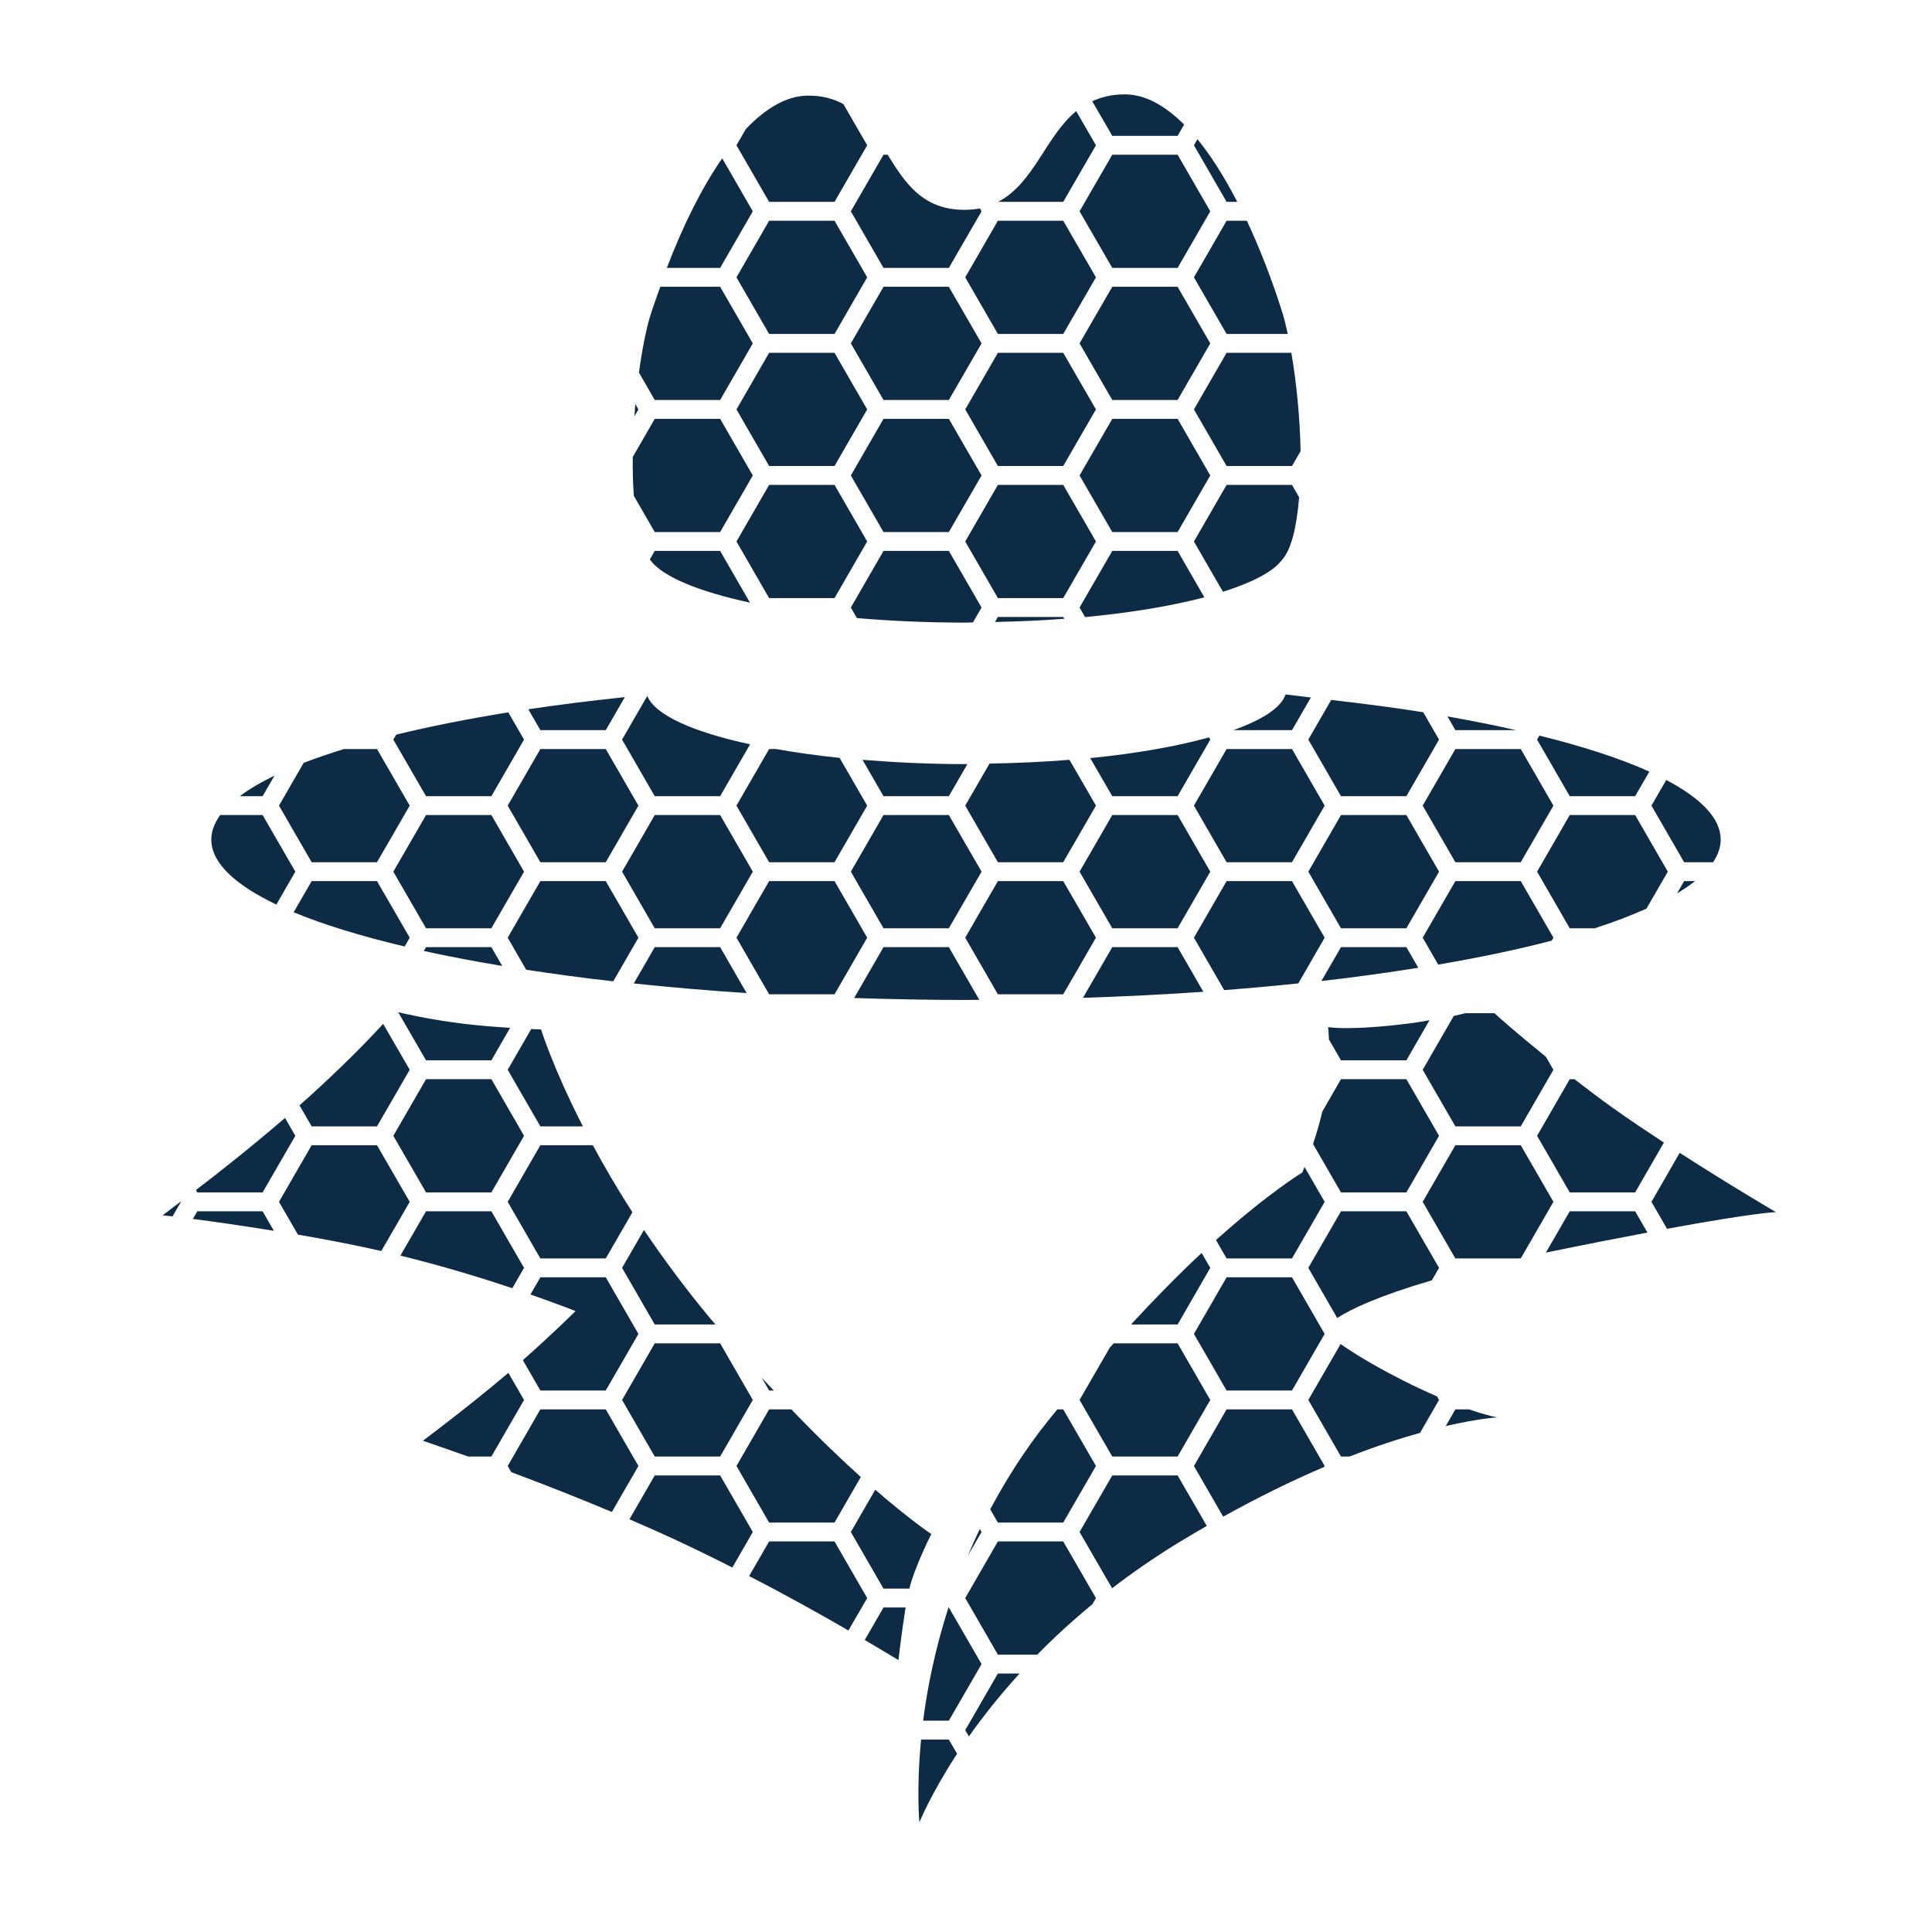 <?xml version="1.0" encoding="UTF-8" standalone="no"?>
<!DOCTYPE svg PUBLIC "-//W3C//DTD SVG 1.1//EN" "http://www.w3.org/Graphics/SVG/1.1/DTD/svg11.dtd">
<!-- Created with Vectornator (http://vectornator.io/) -->
<svg height="100%" stroke-miterlimit="10" style="fill-rule:nonzero;clip-rule:evenodd;stroke-linecap:round;stroke-linejoin:round;" version="1.1" viewBox="0 0 1024 1024" width="100%" xml:space="preserve" xmlns="http://www.w3.org/2000/svg" xmlns:vectornator="http://vectornator.io" xmlns:xlink="http://www.w3.org/1999/xlink">
<defs>
<path d="M85.3 0L938.7 0C985.81 0 1024 38.19 1024 85.3L1024 938.7C1024 985.81 985.81 1024 938.7 1024L85.3 1024C38.19 1024 0 985.81 0 938.7L0 85.3C0 38.19 38.19 0 85.3 0Z" id="Fill"/>
<path d="M180 0L844 0C943.411 0 1024 80.589 1024 180L1024 844C1024 943.411 943.411 1024 844 1024L180 1024C80.589 1024 0 943.411 0 844L0 180C0 80.589 80.589 0 180 0Z" id="Fill_2"/>
<path d="M0 512C0 229.23 229.23 0 512 0C794.77 0 1024 229.23 1024 512C1024 794.77 794.77 1024 512 1024C229.23 1024 0 794.77 0 512Z" id="Fill_3"/>
</defs>
<g id="logo" vectornator:layerName="logo">
<path d="M0 0L1024 0L1024 1024L0 1024L0 0Z" fill="#ffecd6" fill-rule="nonzero" opacity="0" stroke="none"/>
<g opacity="0">
<use fill="#ffecd6" fill-rule="nonzero" stroke="none" xlink:href="#Fill"/>
<mask height="1024" id="StrokeMask" maskUnits="userSpaceOnUse" width="1024" x="0" y="0">
<rect fill="#000000" height="1024" stroke="none" width="1024" x="0" y="0"/>
<use fill="#ffffff" fill-rule="evenodd" stroke="none" xlink:href="#Fill"/>
</mask>
<use fill="none" mask="url(#StrokeMask)" stroke="#0d2b45" stroke-linecap="round" stroke-linejoin="round" stroke-width="32" xlink:href="#Fill"/>
</g>
<g opacity="0">
<use fill="#ffecd6" fill-rule="nonzero" stroke="none" xlink:href="#Fill_2"/>
<mask height="1024" id="StrokeMask_2" maskUnits="userSpaceOnUse" width="1024" x="0" y="0">
<rect fill="#000000" height="1024" stroke="none" width="1024" x="0" y="0"/>
<use fill="#ffffff" fill-rule="evenodd" stroke="none" xlink:href="#Fill_2"/>
</mask>
<use fill="none" mask="url(#StrokeMask_2)" stroke="#0d2b45" stroke-linecap="round" stroke-linejoin="round" stroke-width="32" xlink:href="#Fill_2"/>
</g>
<g opacity="0">
<use fill="#ffecd6" fill-rule="nonzero" stroke="none" xlink:href="#Fill_3"/>
<mask height="1024" id="StrokeMask_3" maskUnits="userSpaceOnUse" width="1024" x="0" y="0">
<rect fill="#000000" height="1024" stroke="none" width="1024" x="0" y="0"/>
<use fill="#ffffff" fill-rule="evenodd" stroke="none" xlink:href="#Fill_3"/>
</mask>
<use fill="none" mask="url(#StrokeMask_3)" stroke="#0d2b45" stroke-linecap="round" stroke-linejoin="round" stroke-width="32" xlink:href="#Fill_3"/>
</g>
<path d="M596.844 50.031C549.444 49.277 556.742 111.229 511.125 111.219C465.508 111.208 473.875 49.955 427.812 50.688C397.554 51.169 366.057 99.495 344.875 166.656C335.917 195.059 329.513 270.453 342.812 293.875C343.054 294.468 343.525 295.04 343.875 295.625C344.204 296.099 344.494 296.679 344.844 297.094C359.097 315.794 428.421 330 512 330C595.493 330 664.773 315.828 679.125 297.156C696.003 279.695 689.306 196.2 679.781 166C658.6 98.839 627.103 50.513 596.844 50.031ZM342.656 368.094C206.52 381.655 112 410.938 112 445C112 491.944 291.086 530 512 530C732.914 530 912 491.944 912 445C912 410.938 817.48 381.655 681.344 368.094C674.619 388.737 601.455 405 512 405C422.545 405 349.381 388.737 342.656 368.094ZM787.719 533.219C787.719 533.219 779.903 538.235 747.719 542.344C715.34 546.477 704 544.406 704 544.406C704 544.406 706.081 562.237 702.656 581.5C699.232 600.763 690.281 621.438 690.281 621.438C690.281 621.437 635.045 653.184 555.438 753.094C475.83 853.004 487.312 965.875 487.312 965.875C487.312 965.875 520.101 881.621 624.219 817.875C728.337 754.129 793.625 751.25 793.625 751.25C793.625 751.25 778.389 749.502 742.688 731.188C706.986 712.873 701.5 704.812 701.5 704.812C701.5 704.813 709.843 686.475 816.875 664.406C923.907 642.338 941.312 642.469 941.312 642.469C941.312 642.469 893.711 614.876 855.312 587.562C816.915 560.249 787.719 533.219 787.719 533.219ZM209.281 536.125C209.281 536.125 186.859 561.313 156.094 588.312C125.329 615.312 86.219 644.125 86.219 644.125C86.219 644.125 149.85 650.902 204.562 663.594C259.275 676.285 305.062 694.875 305.062 694.875C305.063 694.875 289.1 710.937 268.875 728.125C248.65 745.313 224.156 763.625 224.156 763.625C224.156 763.625 293.804 786.499 356.812 815.562C419.821 844.626 476.188 879.875 476.188 879.875C476.188 879.875 479.08 854.499 481.656 843C484.233 831.501 493.594 813.094 493.594 813.094C493.594 813.094 444.572 781.045 376.188 698.5C307.803 615.955 286.781 545.656 286.781 545.656C286.781 545.656 264.627 544.95 245.25 542.562C225.873 540.175 209.281 536.125 209.281 536.125Z" fill="#ffecd6" fill-rule="nonzero" opacity="0" stroke="none"/>
<path d="M596.844 50.031C589.706 49.918 583.931 51.352 578.906 53.656L589.531 72L624.156 72L627.625 66.031C617.522 55.98 607.113 50.195 596.844 50.031ZM427.812 50.688C416.951 50.86 405.927 57.278 395.281 68.438L390.344 77L407.656 107L442.312 107L459.625 77L447.031 55.188C441.812 52.332 435.648 50.563 427.812 50.688ZM570.406 58.906C554.154 72.338 547.972 97.194 529 107L563.531 107L580.875 77L570.406 58.906ZM634.656 73.781L632.812 77L650.125 107L655.781 107C649.068 94.049 642.007 82.689 634.656 73.781ZM468.281 82L450.969 112L468.281 142L502.906 142L520.25 112L519.344 110.469C516.805 110.954 514.079 111.219 511.125 111.219C488.984 111.214 479.571 96.77 470.469 82L468.281 82ZM589.531 82L572.188 112L589.531 142L624.156 142L641.469 112L624.156 82L589.531 82ZM382.781 83.906C372.177 99.185 362.198 119.044 353.438 142L381.688 142L399 112L382.781 83.906ZM407.656 117L390.344 147L407.656 177L442.312 177L459.625 147L442.312 117L407.656 117ZM528.906 117L511.594 147L528.906 177L563.531 177L580.875 147L563.531 117L528.906 117ZM650.125 117L632.812 147L650.125 177L682.531 177C681.647 172.979 680.745 169.054 679.781 166C674.134 148.094 667.739 131.679 660.844 117L650.125 117ZM349.969 152C348.255 156.848 346.476 161.581 344.875 166.656C342.496 174.2 340.354 185.149 338.656 197.469L347.031 212L381.688 212L399 182L381.688 152L349.969 152ZM468.281 152L450.969 182L468.281 212L502.906 212L520.25 182L502.906 152L468.281 152ZM589.531 152L572.188 182L589.531 212L624.156 212L641.469 182L624.156 152L589.531 152ZM407.656 187L390.344 217L407.656 247L442.312 247L459.625 217L442.312 187L407.656 187ZM528.906 187L511.594 217L528.906 247L563.531 247L580.875 217L563.531 187L528.906 187ZM650.125 187L632.812 217L650.125 247L684.781 247L689.344 239.125C688.993 221.03 687.097 202.401 684.438 187L650.125 187ZM336.719 214.125C336.524 216.267 336.441 218.457 336.281 220.625L338.375 217L336.719 214.125ZM347.031 222L335.375 242.219C335.298 249.394 335.455 256.28 335.938 262.781L347.031 282L381.688 282L399 252L381.688 222L347.031 222ZM468.281 222L450.969 252L468.281 282L502.906 282L520.25 252L502.906 222L468.281 222ZM589.531 222L572.188 252L589.531 282L624.156 282L641.469 252L624.156 222L589.531 222ZM407.656 257L390.344 287L407.656 317L442.312 317L459.625 287L442.312 257L407.656 257ZM528.906 257L511.594 287L528.906 317L563.531 317L580.875 287L563.531 257L528.906 257ZM650.125 257L632.812 287L648.188 313.656C663.312 308.837 674.411 303.29 679.125 297.156C684.54 291.554 687.316 278.817 688.562 263.562L684.781 257L650.125 257ZM347.031 292L344.438 296.5C344.567 296.706 344.701 296.924 344.844 297.094C351.541 305.881 370.721 313.612 397.5 319.406L381.688 292L347.031 292ZM468.281 292L450.969 322L454.188 327.594C472.242 329.135 491.672 330 512 330C513.249 330 514.414 329.913 515.656 329.906L520.25 322L502.906 292L468.281 292ZM589.531 292L572.188 322L575.125 327.062C599.554 324.751 621.079 321.139 638.344 316.594L624.156 292L589.531 292ZM528.906 327L527.375 329.656C540.074 329.385 552.362 328.862 564.094 327.969L563.531 327L528.906 327ZM681.344 368.094C679.078 375.05 669.126 381.493 653.688 387L684.781 387L694.781 369.688C690.215 369.186 686.01 368.559 681.344 368.094ZM343.062 368.875L329.719 392L347.031 422L381.688 422L397.562 394.5C367.378 388.004 347.213 379.009 343.062 368.875ZM331.188 369.469C313.409 371.394 296.158 373.493 280.031 375.938L286.406 387L321.062 387L331.188 369.469ZM705.562 370.969L693.438 392L710.75 422L745.406 422L762.719 392L754.344 377.5C739.073 375.027 722.442 372.964 705.562 370.969ZM269.406 377.562C247.776 381.071 227.843 385.021 210 389.375L208.469 392L225.812 422L260.438 422L277.75 392L269.406 377.562ZM767.188 379.719L771.375 387L803.562 387C792.152 384.421 780.023 381.981 767.188 379.719ZM815.906 389.875L814.688 392L832 422L866.656 422L874.188 408.969C858.819 402.033 839.138 395.63 815.906 389.875ZM640.812 390.844C623.741 395.56 602.453 399.369 577.844 401.812L589.531 422L624.156 422L641.469 392L640.812 390.844ZM182.375 397C174.711 399.363 167.463 401.816 160.938 404.344L147.875 427L165.188 457L199.812 457L217.156 427L199.812 397L182.375 397ZM286.406 397L269.094 427L286.406 457L321.062 457L338.375 427L321.062 397L286.406 397ZM407.656 397L390.344 427L407.656 457L442.312 457L459.625 427L445 401.688C432.867 400.456 421.722 398.832 411.25 397L407.656 397ZM650.125 397L632.812 427L650.125 457L684.781 457L702.094 427L684.781 397L650.125 397ZM771.375 397L754.062 427L771.375 457L806.031 457L823.344 427L806.031 397L771.375 397ZM457.156 402.719L468.281 422L502.906 422L512.75 404.969C512.494 404.969 512.257 405 512 405C492.712 405 474.427 404.112 457.156 402.719ZM566.844 402.719C553.392 403.804 539.211 404.463 524.469 404.719L511.594 427L528.906 457L563.531 457L580.875 427L566.844 402.719ZM145.5 411.094C138.242 414.615 132.071 418.247 127.094 422L139.188 422L145.5 411.094ZM883.156 413.406L875.312 427L892.625 457L907.969 457C910.58 453.076 912 449.077 912 445C912 433.818 901.657 423.171 883.156 413.406ZM116.719 432C113.649 436.237 112 440.578 112 445C112 457.264 124.47 468.907 146.469 479.438L156.531 462L139.188 432L116.719 432ZM225.812 432L208.469 462L225.812 492L260.438 492L277.75 462L260.438 432L225.812 432ZM347.031 432L329.719 462L347.031 492L381.688 492L399 462L381.688 432L347.031 432ZM468.281 432L450.969 462L468.281 492L502.906 492L520.25 462L502.906 432L468.281 432ZM589.531 432L572.188 462L589.531 492L624.156 492L641.469 462L624.156 432L589.531 432ZM710.75 432L693.438 462L710.75 492L745.406 492L762.719 462L745.406 432L710.75 432ZM832 432L814.688 462L832 492L845.219 492C855.56 488.695 864.537 485.202 872.656 481.594L883.969 462L866.656 432L832 432ZM165.188 467L155.656 483.5C171.518 490.119 191.349 496.179 214.469 501.656L217.156 497L199.812 467L165.188 467ZM286.406 467L269.094 497L278.875 513.969C293.589 516.218 308.915 518.31 325.031 520.125L338.375 497L321.062 467L286.406 467ZM407.656 467L390.344 497L407.656 527C407.749 527.005 407.844 526.995 407.938 527L442.312 527L459.625 497L442.312 467L407.656 467ZM528.906 467L511.594 497L528.906 527L563.531 527L580.875 497L563.531 467L528.906 467ZM650.125 467L632.812 497L648.844 524.781C662.296 523.739 675.392 522.55 688.125 521.219L702.094 497L684.781 467L650.125 467ZM771.375 467L754.062 497L762.281 511.25C784.37 507.477 804.563 503.235 822.438 498.562L823.344 497L806.031 467L771.375 467ZM892.625 467L888.875 473.5C892.446 471.368 895.631 469.207 898.406 467L892.625 467ZM225.812 502L224.625 504.031C237.576 506.877 251.486 509.528 266.188 511.969L260.438 502L225.812 502ZM347.031 502L335.938 521.25C355.11 523.254 374.967 525.005 395.719 526.344L381.688 502L347.031 502ZM468.281 502L452.719 528.969C472.11 529.583 491.805 530 512 530C514.384 530 516.689 529.946 519.062 529.938L502.906 502L468.281 502ZM589.531 502L574 528.875C595.906 528.149 617.237 527.106 637.812 525.656L624.156 502L589.531 502ZM710.75 502L700.375 519.969C718.432 517.916 735.451 515.534 751.719 512.938L745.406 502L710.75 502ZM211.062 536.5L225.812 562L260.438 562L270.375 544.781C262.843 544.299 253.886 543.627 245.25 542.562C227.481 540.373 213.501 537.08 211.062 536.5ZM776.656 537C774.897 537.472 772.859 537.956 770.531 538.469L754.062 567L771.375 597L806.031 597L823.344 567L819.344 560.094C803.809 547.517 795.395 540.03 792.062 537L776.656 537ZM757.656 540.75C754.354 541.282 751.755 541.828 747.719 542.344C715.34 546.477 704 544.406 704 544.406C704 544.406 704.211 548.36 704.375 550.938L710.75 562L745.406 562L757.656 540.75ZM203.094 542.688C196.515 549.835 181.827 565.368 158.75 585.875L165.188 597L199.812 597L217.156 567L203.094 542.688ZM281.562 545.406L269.094 567L286.406 597L308.938 597C293.054 565.921 286.781 545.656 286.781 545.656C286.781 545.656 283.038 545.466 281.562 545.406ZM225.812 572L208.469 602L225.812 632L260.438 632L277.75 602L260.438 572L225.812 572ZM710.75 572L700.875 589.125C699.384 595.317 697.693 601.201 695.938 606.344L710.75 632L745.406 632L762.719 602L745.406 572L710.75 572ZM832 572L814.688 602L832 632L866.656 632L881.906 605.594C873.005 599.752 863.929 593.692 855.312 587.562C847.843 582.249 841.126 577.095 834.5 572L832 572ZM151.062 592.531C133.066 608.012 116.818 620.841 103.844 630.75L104.562 632L139.188 632L156.531 602L151.062 592.531ZM165.188 607L147.875 637L157.906 654.375C172.392 656.864 187.334 659.701 202.094 663.062L217.156 637L199.812 607L165.188 607ZM286.406 607L269.094 637L286.406 667L321.062 667L335.188 642.531C326.895 629.671 320.132 617.951 314.219 607L286.406 607ZM771.375 607L754.062 637L771.375 667L805.406 667C805.656 666.945 805.874 666.898 806.125 666.844L823.344 637L806.031 607L771.375 607ZM890.281 611.031L875.312 637L883.562 651.281C931.233 642.516 941.312 642.469 941.312 642.469C941.312 642.469 917.544 628.583 890.281 611.031ZM691.406 618.5C691.191 619.014 690.281 621.438 690.281 621.438C690.281 621.437 673.008 631.737 644.5 657.25L650.125 667L684.781 667L702.094 637L691.406 618.5ZM95.812 636.844C92.938 638.999 86.219 644.125 86.219 644.125C86.219 644.125 89.713 644.523 91.438 644.719L95.906 637L95.812 636.844ZM104.562 642L102.219 646.062C112.77 647.389 127.834 649.574 145.156 652.344L139.188 642L104.562 642ZM225.812 642L212.219 665.5C234.935 671.076 255.407 677.364 271.531 682.781L277.75 672L260.438 642L225.812 642ZM710.75 642L693.438 672L708.75 698.562C715.928 693.881 730.575 686.896 758.906 678.594L762.719 672L745.406 642L710.75 642ZM832 642L819.344 663.906C841.292 659.395 858.31 656.085 873.188 653.281L866.656 642L832 642ZM341.312 651.906L329.719 672L347.031 702L379.219 702C378.181 700.76 377.235 699.764 376.188 698.5C362.8 682.34 351.267 666.692 341.312 651.906ZM636.906 664.094C625.834 674.376 613.211 687.114 599.438 702L624.156 702L641.469 672L636.906 664.094ZM286.406 677L281.156 686.094C295.336 691.077 305.062 694.875 305.062 694.875C305.063 694.875 293.143 706.764 277.125 720.906L286.406 737L321.062 737L338.375 707L321.062 677L286.406 677ZM650.125 677L632.812 707L650.125 737L684.781 737L702.094 707L684.781 677L650.125 677ZM347.031 712L329.719 742L347.031 772L381.688 772L399 742L381.688 712L347.031 712ZM590.281 712C589.584 712.779 588.952 713.428 588.25 714.219L572.188 742L589.531 772L624.156 772L641.469 742L624.156 712L590.281 712ZM710.562 712.344L693.438 742L710.75 772L715.281 772C729.674 766.378 741.982 762.42 752.656 759.438L762.719 742L761.656 740.125C755.996 737.63 750.036 734.957 742.688 731.188C726.158 722.708 716.592 716.645 710.562 712.344ZM269.438 727.625C269.237 727.796 269.077 727.954 268.875 728.125C248.65 745.313 224.156 763.625 224.156 763.625C224.156 763.625 234.475 767.153 248.156 772L260.438 772L277.75 742L269.438 727.625ZM403.719 730.156L407.656 737L410.094 737C407.943 734.683 405.93 732.592 403.719 730.156ZM286.406 747L269.094 777L271 780.281C286.847 786.186 305.123 793.323 324.312 801.375L338.375 777L321.062 747L286.406 747ZM407.656 747L390.344 777L407.656 807L442.312 807L456.25 782.844C445.728 773.395 433.403 761.557 419.438 747L407.656 747ZM560.406 747C558.738 749.06 557.128 750.972 555.438 753.094C543.106 768.57 533.185 784.338 524.844 799.969L528.906 807L563.531 807L580.875 777L563.531 747L560.406 747ZM650.125 747L632.812 777L648.312 803.875C667.852 793.001 685.725 784.374 701.781 777.531L702.094 777L684.781 747L650.125 747ZM771.375 747L766.281 755.844C783.915 751.753 793.625 751.25 793.625 751.25C793.625 751.25 788.57 750.445 778.656 747L771.375 747ZM347.031 782L333.625 805.25C341.365 808.579 349.131 812.02 356.812 815.562C367.599 820.538 378.008 825.682 388.156 830.812L399 812L381.688 782L347.031 782ZM589.531 782L572.188 812L589.438 841.812C600.041 833.659 611.582 825.612 624.219 817.875C629.478 814.655 634.567 811.698 639.625 808.781L624.156 782L589.531 782ZM463.906 789.594L450.969 812L468.281 842L481.969 842C484.814 830.466 493.594 813.094 493.594 813.094C493.594 813.094 482.473 805.656 463.906 789.594ZM519.344 810.406C517.029 815.166 514.972 819.865 512.969 824.562L520.25 812L519.344 810.406ZM407.656 817L397.062 835.344C418.335 846.334 435.735 856.101 449.688 864.188L459.625 847L442.312 817L407.656 817ZM528.906 817L511.594 847L528.906 877L549.781 877C558.431 868.167 568.159 859.205 579 850.25L580.875 847L563.531 817L528.906 817ZM468.281 852L458.344 869.219C468.642 875.298 476.188 879.875 476.188 879.875C476.188 879.875 477.977 864.309 480 852L468.281 852ZM502.719 852C495.606 874.074 491.486 894.642 489.281 912L502.906 912L520.25 882L502.906 852L502.719 852ZM528.906 887L511.594 917L513.531 920.344C520.714 910.146 529.61 898.855 540.375 887L528.906 887ZM488.188 922C485.635 948.71 487.312 965.875 487.312 965.875C487.312 965.875 493.137 951.175 507.281 929.531L502.906 922L488.188 922Z" fill="#0d2b45" fill-rule="nonzero" opacity="1" stroke="none"/>
<path d="M596.844 50.031C549.444 49.277 556.742 111.229 511.125 111.219C465.508 111.208 473.875 49.955 427.812 50.688C397.554 51.169 366.057 99.495 344.875 166.656C335.917 195.059 329.513 270.453 342.812 293.875C343.054 294.468 343.525 295.04 343.875 295.625C344.204 296.099 344.494 296.679 344.844 297.094C359.097 315.794 428.421 330 512 330C595.493 330 664.773 315.828 679.125 297.156C696.003 279.695 689.306 196.2 679.781 166C658.6 98.839 627.103 50.513 596.844 50.031ZM342.656 368.094C206.52 381.655 112 410.938 112 445C112 491.944 291.086 530 512 530C732.914 530 912 491.944 912 445C912 410.938 817.48 381.655 681.344 368.094C674.619 388.737 601.455 405 512 405C422.545 405 349.381 388.737 342.656 368.094ZM787.719 533.219C787.719 533.219 779.903 538.235 747.719 542.344C715.34 546.477 704 544.406 704 544.406C704 544.406 706.081 562.237 702.656 581.5C699.232 600.763 690.281 621.438 690.281 621.438C690.281 621.438 635.045 653.184 555.438 753.094C475.83 853.004 487.312 965.875 487.312 965.875C487.312 965.875 520.101 881.621 624.219 817.875C728.337 754.129 793.625 751.25 793.625 751.25C793.625 751.25 778.389 749.502 742.688 731.188C706.986 712.873 701.5 704.812 701.5 704.812C701.5 704.812 709.843 686.475 816.875 664.406C923.907 642.338 941.312 642.469 941.312 642.469C941.312 642.469 893.711 614.876 855.312 587.562C816.915 560.249 787.719 533.219 787.719 533.219ZM209.281 536.125C209.281 536.125 186.859 561.313 156.094 588.312C125.329 615.312 86.219 644.125 86.219 644.125C86.219 644.125 149.85 650.902 204.562 663.594C259.275 676.285 305.062 694.875 305.062 694.875C305.062 694.875 289.1 710.937 268.875 728.125C248.65 745.313 224.156 763.625 224.156 763.625C224.156 763.625 293.804 786.499 356.812 815.562C419.821 844.626 476.188 879.875 476.188 879.875C476.188 879.875 479.08 854.499 481.656 843C484.233 831.501 493.594 813.094 493.594 813.094C493.594 813.094 444.572 781.045 376.188 698.5C307.803 615.955 286.781 545.656 286.781 545.656C286.781 545.656 264.627 544.95 245.25 542.562C225.873 540.175 209.281 536.125 209.281 536.125Z" fill="none" opacity="0" stroke="#ffecd6" stroke-linecap="round" stroke-linejoin="round" stroke-width="9"/>
</g>
</svg>
